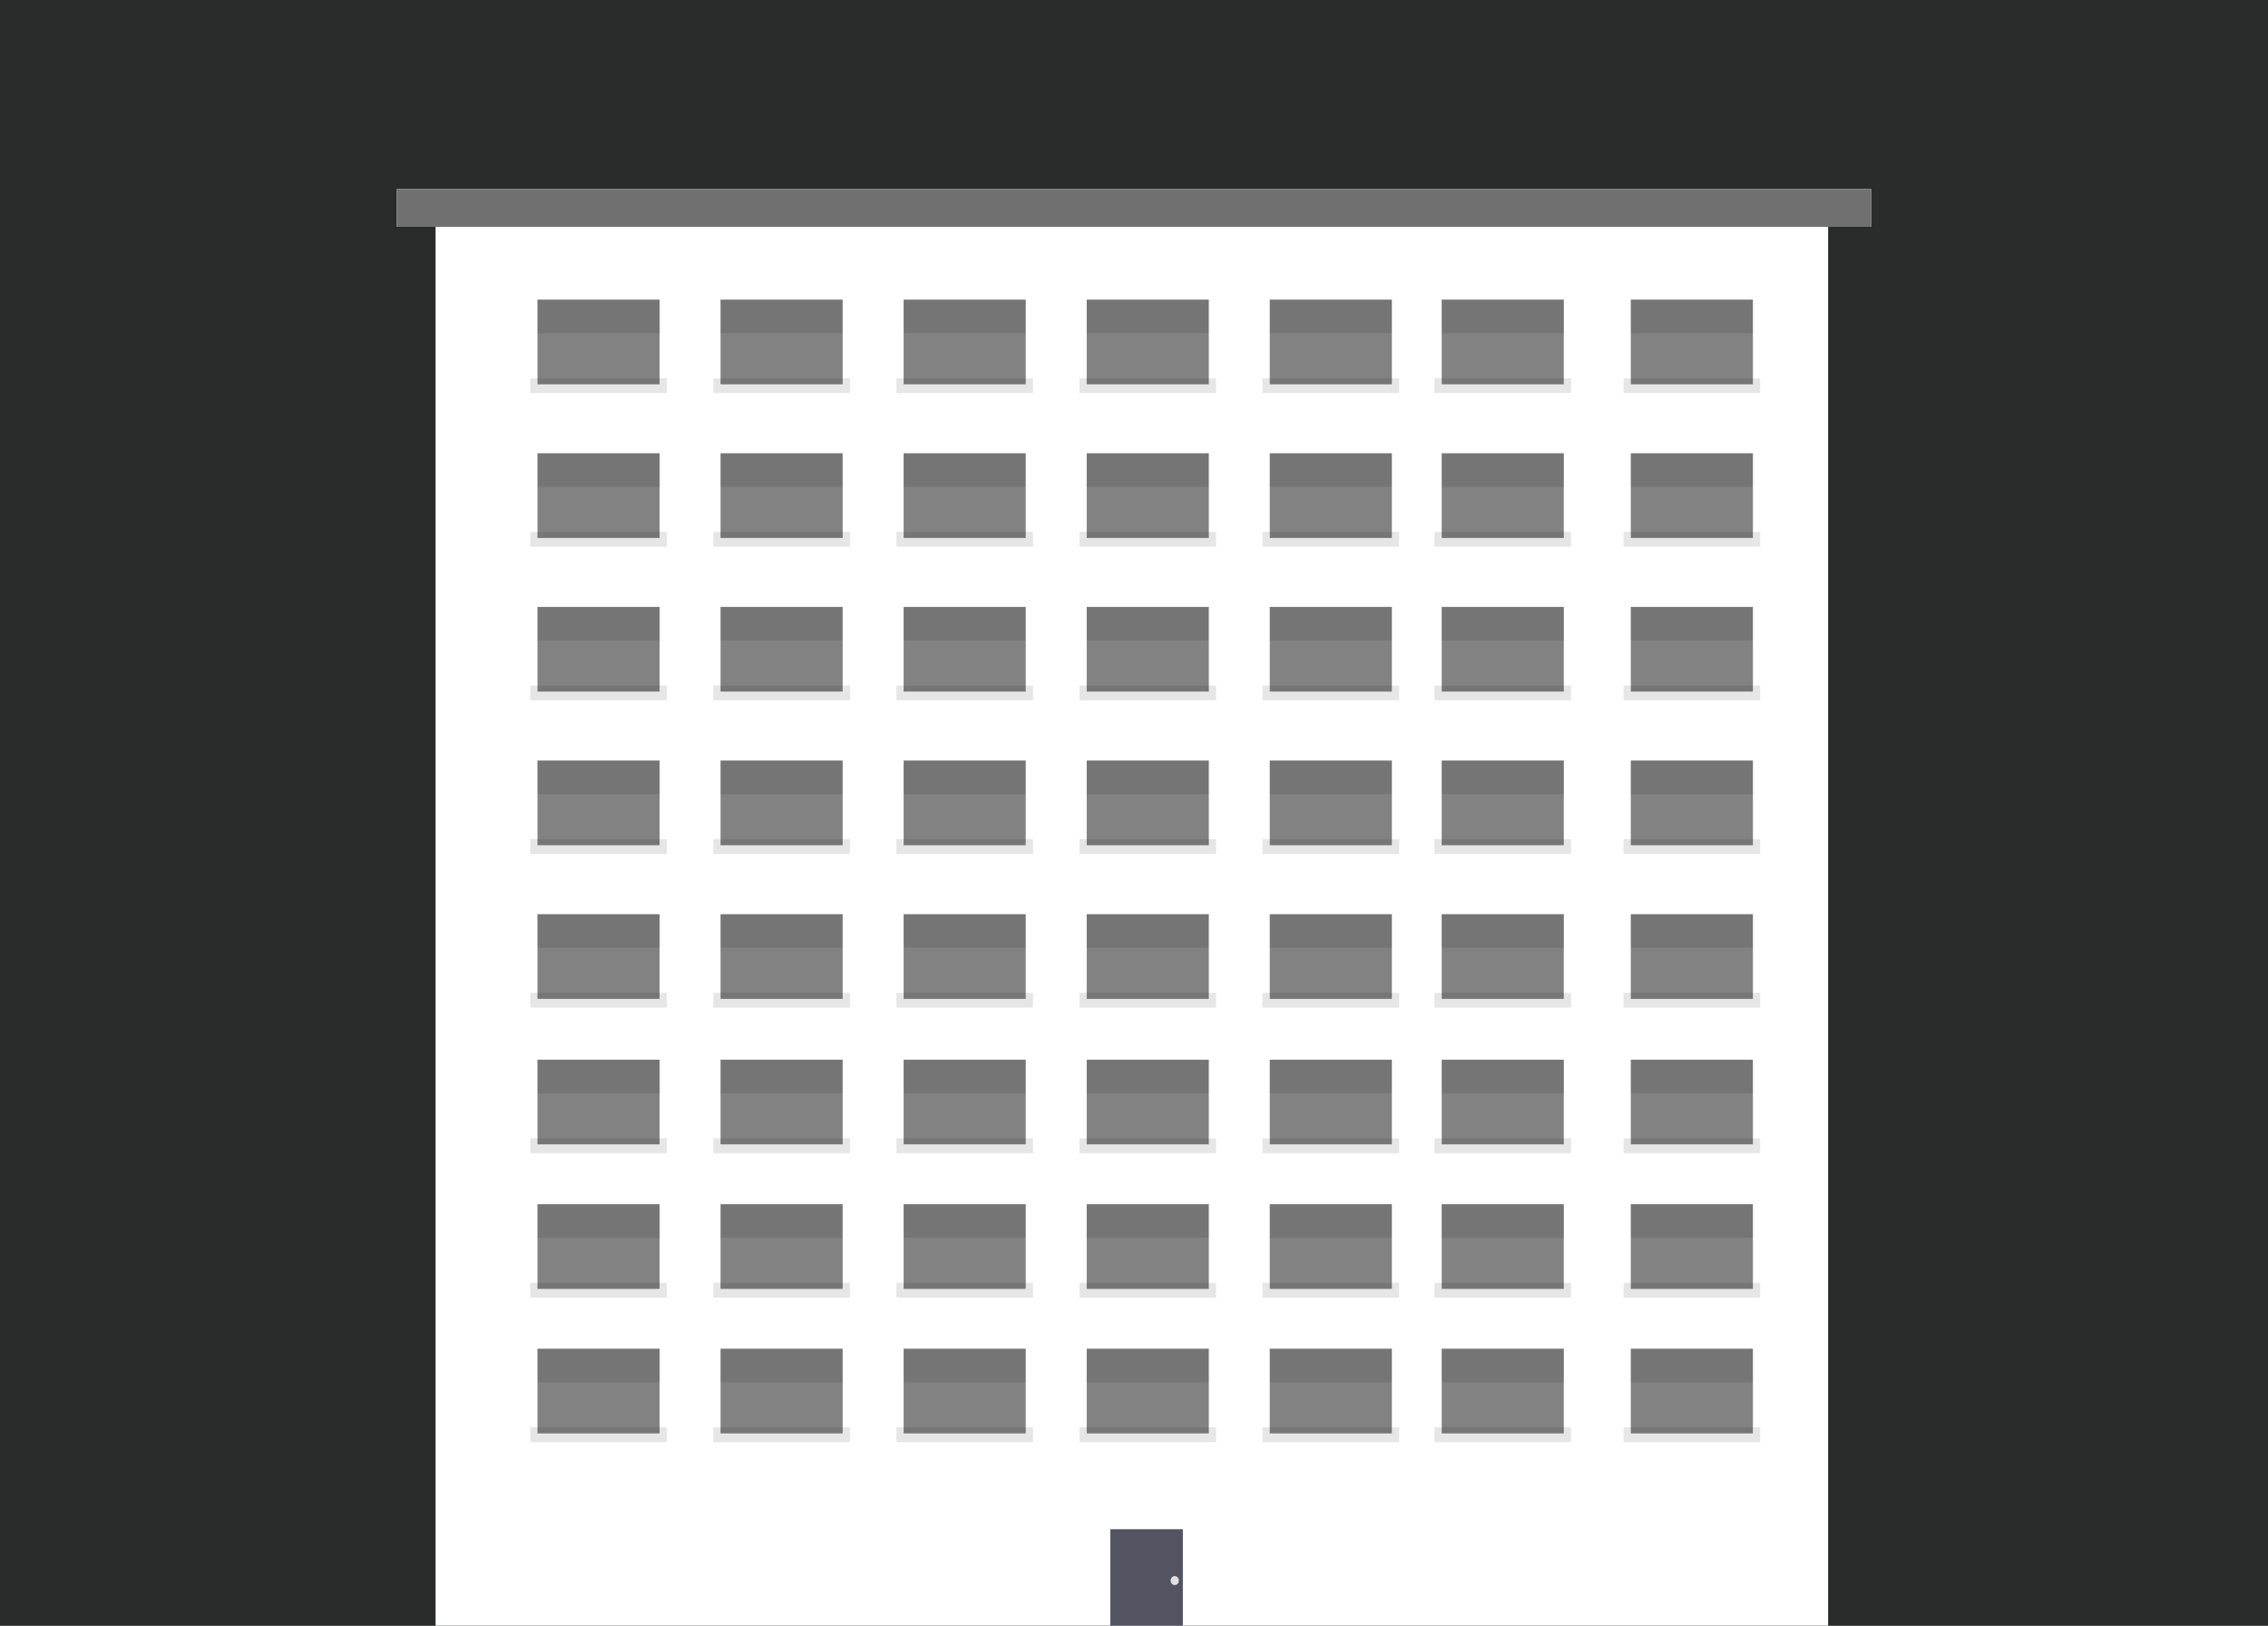 <svg xmlns="http://www.w3.org/2000/svg" xmlns:xlink="http://www.w3.org/1999/xlink" width="120" height="86" viewBox="0 0 120 86">
  <rect x="0" y="0" width="120" height="86" fill="#808080" stroke="none"/>
  <defs>
    <clipPath id="clip-building-9">
      <rect width="120" height="86"/>
    </clipPath>
  </defs>
  <g id="building-9" clip-path="url(#clip-building-9)">
    <rect width="120" height="86" fill="#2a2c2c"/>
    <g id="Group_906" data-name="Group 906" transform="translate(21.226 9.568)">
      <g id="Group_900" data-name="Group 900">
        <g id="Group_899" data-name="Group 899">
          <g id="Group_871" data-name="Group 871">
            <g id="Group_870" data-name="Group 870" transform="translate(1.819 0.956)">
              <g id="Group_869" data-name="Group 869">
                <rect id="Rectangle_501" data-name="Rectangle 501" width="73.681" height="75.822" fill="#fff"/>
                <g id="Group_830" data-name="Group 830" transform="translate(5.01 5.327)">
                  <rect id="Rectangle_332" data-name="Rectangle 332" width="7.228" height="0.782" transform="translate(0 4.159)" opacity="0.1"/>
                  <rect id="Rectangle_333" data-name="Rectangle 333" width="6.46" height="4.479" transform="translate(0.384 0)" fill="#060606" opacity="0.5"/>
                  <g id="Group_536" data-name="Group 536" transform="translate(0.384 0)" opacity="0.1">
                    <rect id="Rectangle_335" data-name="Rectangle 335" width="6.46" height="1.777"/>
                  </g>
                </g>
                <g id="Group_835" data-name="Group 835" transform="translate(14.696 5.327)">
                  <rect id="Rectangle_332-2" data-name="Rectangle 332" width="7.228" height="0.782" transform="translate(0 4.159)" opacity="0.1"/>
                  <rect id="Rectangle_333-2" data-name="Rectangle 333" width="6.46" height="4.479" transform="translate(0.384 0)" fill="#060606" opacity="0.5"/>
                  <g id="Group_536-2" data-name="Group 536" transform="translate(0.384 0)" opacity="0.1">
                    <rect id="Rectangle_335-2" data-name="Rectangle 335" width="6.46" height="1.777"/>
                  </g>
                </g>
                <g id="Group_844" data-name="Group 844" transform="translate(24.383 5.327)">
                  <rect id="Rectangle_332-3" data-name="Rectangle 332" width="7.228" height="0.782" transform="translate(0 4.159)" opacity="0.1"/>
                  <rect id="Rectangle_333-3" data-name="Rectangle 333" width="6.46" height="4.479" transform="translate(0.384 0)" fill="#060606" opacity="0.5"/>
                  <g id="Group_536-3" data-name="Group 536" transform="translate(0.384 0)" opacity="0.1">
                    <rect id="Rectangle_335-3" data-name="Rectangle 335" width="6.46" height="1.777"/>
                  </g>
                </g>
                <g id="Group_852" data-name="Group 852" transform="translate(34.069 5.327)">
                  <rect id="Rectangle_332-4" data-name="Rectangle 332" width="7.228" height="0.782" transform="translate(0 4.159)" opacity="0.1"/>
                  <rect id="Rectangle_333-4" data-name="Rectangle 333" width="6.46" height="4.479" transform="translate(0.384 0)" fill="#060606" opacity="0.5"/>
                  <g id="Group_536-4" data-name="Group 536" transform="translate(0.384 0)" opacity="0.1">
                    <rect id="Rectangle_335-4" data-name="Rectangle 335" width="6.46" height="1.777"/>
                  </g>
                </g>
                <g id="Group_865" data-name="Group 865" transform="translate(43.755 5.327)">
                  <rect id="Rectangle_332-5" data-name="Rectangle 332" width="7.228" height="0.782" transform="translate(0 4.159)" opacity="0.1"/>
                  <rect id="Rectangle_333-5" data-name="Rectangle 333" width="6.46" height="4.479" transform="translate(0.384 0)" fill="#060606" opacity="0.5"/>
                  <g id="Group_536-5" data-name="Group 536" transform="translate(0.384 0)" opacity="0.1">
                    <rect id="Rectangle_335-5" data-name="Rectangle 335" width="6.46" height="1.777"/>
                  </g>
                </g>
                <g id="Group_873" data-name="Group 873" transform="translate(52.852 5.327)">
                  <rect id="Rectangle_332-6" data-name="Rectangle 332" width="7.228" height="0.782" transform="translate(0 4.159)" opacity="0.1"/>
                  <rect id="Rectangle_333-6" data-name="Rectangle 333" width="6.46" height="4.479" transform="translate(0.384 0)" fill="#060606" opacity="0.5"/>
                  <g id="Group_536-6" data-name="Group 536" transform="translate(0.384 0)" opacity="0.1">
                    <rect id="Rectangle_335-6" data-name="Rectangle 335" width="6.46" height="1.777"/>
                  </g>
                </g>
                <g id="Group_897" data-name="Group 897" transform="translate(62.858 5.327)">
                  <rect id="Rectangle_332-7" data-name="Rectangle 332" width="7.228" height="0.782" transform="translate(0 4.159)" opacity="0.1"/>
                  <rect id="Rectangle_333-7" data-name="Rectangle 333" width="6.46" height="4.479" transform="translate(0.384 0)" fill="#060606" opacity="0.5"/>
                  <g id="Group_536-7" data-name="Group 536" transform="translate(0.384 0)" opacity="0.1">
                    <rect id="Rectangle_335-7" data-name="Rectangle 335" width="6.46" height="1.777"/>
                  </g>
                </g>
                <g id="Group_831" data-name="Group 831" transform="translate(5.01 13.455)">
                  <rect id="Rectangle_332-8" data-name="Rectangle 332" width="7.228" height="0.782" transform="translate(0 4.159)" opacity="0.1"/>
                  <rect id="Rectangle_333-8" data-name="Rectangle 333" width="6.46" height="4.479" transform="translate(0.384 0)" fill="#060606" opacity="0.5"/>
                  <g id="Group_536-8" data-name="Group 536" transform="translate(0.384 0)" opacity="0.1">
                    <rect id="Rectangle_335-8" data-name="Rectangle 335" width="6.46" height="1.777"/>
                  </g>
                </g>
                <g id="Group_836" data-name="Group 836" transform="translate(14.696 13.455)">
                  <rect id="Rectangle_332-9" data-name="Rectangle 332" width="7.228" height="0.782" transform="translate(0 4.159)" opacity="0.1"/>
                  <rect id="Rectangle_333-9" data-name="Rectangle 333" width="6.46" height="4.479" transform="translate(0.384 0)" fill="#060606" opacity="0.5"/>
                  <g id="Group_536-9" data-name="Group 536" transform="translate(0.384 0)" opacity="0.1">
                    <rect id="Rectangle_335-9" data-name="Rectangle 335" width="6.46" height="1.777"/>
                  </g>
                </g>
                <g id="Group_842" data-name="Group 842" transform="translate(24.383 13.455)">
                  <rect id="Rectangle_332-10" data-name="Rectangle 332" width="7.228" height="0.782" transform="translate(0 4.159)" opacity="0.1"/>
                  <rect id="Rectangle_333-10" data-name="Rectangle 333" width="6.46" height="4.479" transform="translate(0.384 0)" fill="#060606" opacity="0.5"/>
                  <g id="Group_536-10" data-name="Group 536" transform="translate(0.384 0)" opacity="0.1">
                    <rect id="Rectangle_335-10" data-name="Rectangle 335" width="6.46" height="1.777"/>
                  </g>
                </g>
                <g id="Group_851" data-name="Group 851" transform="translate(34.069 13.455)">
                  <rect id="Rectangle_332-11" data-name="Rectangle 332" width="7.228" height="0.782" transform="translate(0 4.159)" opacity="0.1"/>
                  <rect id="Rectangle_333-11" data-name="Rectangle 333" width="6.46" height="4.479" transform="translate(0.384 0)" fill="#060606" opacity="0.5"/>
                  <g id="Group_536-11" data-name="Group 536" transform="translate(0.384 0)" opacity="0.1">
                    <rect id="Rectangle_335-11" data-name="Rectangle 335" width="6.46" height="1.777"/>
                  </g>
                </g>
                <g id="Group_866" data-name="Group 866" transform="translate(43.755 13.455)">
                  <rect id="Rectangle_332-12" data-name="Rectangle 332" width="7.228" height="0.782" transform="translate(0 4.159)" opacity="0.1"/>
                  <rect id="Rectangle_333-12" data-name="Rectangle 333" width="6.46" height="4.479" transform="translate(0.384 0)" fill="#060606" opacity="0.5"/>
                  <g id="Group_536-12" data-name="Group 536" transform="translate(0.384 0)" opacity="0.1">
                    <rect id="Rectangle_335-12" data-name="Rectangle 335" width="6.46" height="1.777"/>
                  </g>
                </g>
                <g id="Group_874" data-name="Group 874" transform="translate(52.852 13.455)">
                  <rect id="Rectangle_332-13" data-name="Rectangle 332" width="7.228" height="0.782" transform="translate(0 4.159)" opacity="0.1"/>
                  <rect id="Rectangle_333-13" data-name="Rectangle 333" width="6.46" height="4.479" transform="translate(0.384 0)" fill="#060606" opacity="0.5"/>
                  <g id="Group_536-13" data-name="Group 536" transform="translate(0.384 0)" opacity="0.1">
                    <rect id="Rectangle_335-13" data-name="Rectangle 335" width="6.46" height="1.777"/>
                  </g>
                </g>
                <g id="Group_898" data-name="Group 898" transform="translate(62.858 13.455)">
                  <rect id="Rectangle_332-14" data-name="Rectangle 332" width="7.228" height="0.782" transform="translate(0 4.159)" opacity="0.1"/>
                  <rect id="Rectangle_333-14" data-name="Rectangle 333" width="6.46" height="4.479" transform="translate(0.384 0)" fill="#060606" opacity="0.5"/>
                  <g id="Group_536-14" data-name="Group 536" transform="translate(0.384 0)" opacity="0.1">
                    <rect id="Rectangle_335-14" data-name="Rectangle 335" width="6.46" height="1.777"/>
                  </g>
                </g>
                <g id="Group_832" data-name="Group 832" transform="translate(5.01 21.582)">
                  <rect id="Rectangle_332-15" data-name="Rectangle 332" width="7.228" height="0.782" transform="translate(0 4.159)" opacity="0.1"/>
                  <rect id="Rectangle_333-15" data-name="Rectangle 333" width="6.46" height="4.479" transform="translate(0.384 0)" fill="#060606" opacity="0.5"/>
                  <g id="Group_536-15" data-name="Group 536" transform="translate(0.384 0)" opacity="0.1">
                    <rect id="Rectangle_335-15" data-name="Rectangle 335" width="6.46" height="1.777"/>
                  </g>
                </g>
                <g id="Group_837" data-name="Group 837" transform="translate(14.696 21.582)">
                  <rect id="Rectangle_332-16" data-name="Rectangle 332" width="7.228" height="0.782" transform="translate(0 4.159)" opacity="0.1"/>
                  <rect id="Rectangle_333-16" data-name="Rectangle 333" width="6.46" height="4.479" transform="translate(0.384 0)" fill="#060606" opacity="0.5"/>
                  <g id="Group_536-16" data-name="Group 536" transform="translate(0.384 0)" opacity="0.1">
                    <rect id="Rectangle_335-16" data-name="Rectangle 335" width="6.46" height="1.777"/>
                  </g>
                </g>
                <g id="Group_843" data-name="Group 843" transform="translate(24.383 21.582)">
                  <rect id="Rectangle_332-17" data-name="Rectangle 332" width="7.228" height="0.782" transform="translate(0 4.159)" opacity="0.1"/>
                  <rect id="Rectangle_333-17" data-name="Rectangle 333" width="6.46" height="4.479" transform="translate(0.384 0)" fill="#060606" opacity="0.5"/>
                  <g id="Group_536-17" data-name="Group 536" transform="translate(0.384 0)" opacity="0.1">
                    <rect id="Rectangle_335-17" data-name="Rectangle 335" width="6.46" height="1.777"/>
                  </g>
                </g>
                <g id="Group_849" data-name="Group 849" transform="translate(34.069 21.582)">
                  <rect id="Rectangle_332-18" data-name="Rectangle 332" width="7.228" height="0.782" transform="translate(0 4.159)" opacity="0.1"/>
                  <rect id="Rectangle_333-18" data-name="Rectangle 333" width="6.46" height="4.479" transform="translate(0.384 0)" fill="#060606" opacity="0.5"/>
                  <g id="Group_536-18" data-name="Group 536" transform="translate(0.384 0)" opacity="0.1">
                    <rect id="Rectangle_335-18" data-name="Rectangle 335" width="6.46" height="1.777"/>
                  </g>
                </g>
                <g id="Group_863" data-name="Group 863" transform="translate(43.755 21.582)">
                  <rect id="Rectangle_332-19" data-name="Rectangle 332" width="7.228" height="0.782" transform="translate(0 4.159)" opacity="0.1"/>
                  <rect id="Rectangle_333-19" data-name="Rectangle 333" width="6.46" height="4.479" transform="translate(0.384 0)" fill="#060606" opacity="0.5"/>
                  <g id="Group_536-19" data-name="Group 536" transform="translate(0.384 0)" opacity="0.1">
                    <rect id="Rectangle_335-19" data-name="Rectangle 335" width="6.46" height="1.777"/>
                  </g>
                </g>
                <g id="Group_875" data-name="Group 875" transform="translate(52.852 21.582)">
                  <rect id="Rectangle_332-20" data-name="Rectangle 332" width="7.228" height="0.782" transform="translate(0 4.159)" opacity="0.1"/>
                  <rect id="Rectangle_333-20" data-name="Rectangle 333" width="6.46" height="4.479" transform="translate(0.384 0)" fill="#060606" opacity="0.5"/>
                  <g id="Group_536-20" data-name="Group 536" transform="translate(0.384 0)" opacity="0.1">
                    <rect id="Rectangle_335-20" data-name="Rectangle 335" width="6.46" height="1.777"/>
                  </g>
                </g>
                <g id="Group_896" data-name="Group 896" transform="translate(62.858 21.582)">
                  <rect id="Rectangle_332-21" data-name="Rectangle 332" width="7.228" height="0.782" transform="translate(0 4.159)" opacity="0.1"/>
                  <rect id="Rectangle_333-21" data-name="Rectangle 333" width="6.46" height="4.479" transform="translate(0.384 0)" fill="#060606" opacity="0.5"/>
                  <g id="Group_536-21" data-name="Group 536" transform="translate(0.384 0)" opacity="0.1">
                    <rect id="Rectangle_335-21" data-name="Rectangle 335" width="6.46" height="1.777"/>
                  </g>
                </g>
                <g id="Group_833" data-name="Group 833" transform="translate(5.01 29.71)">
                  <rect id="Rectangle_332-22" data-name="Rectangle 332" width="7.228" height="0.782" transform="translate(0 4.159)" opacity="0.1"/>
                  <rect id="Rectangle_333-22" data-name="Rectangle 333" width="6.46" height="4.479" transform="translate(0.384 0)" fill="#060606" opacity="0.5"/>
                  <g id="Group_536-22" data-name="Group 536" transform="translate(0.384 0)" opacity="0.1">
                    <rect id="Rectangle_335-22" data-name="Rectangle 335" width="6.46" height="1.777"/>
                  </g>
                </g>
                <g id="Group_859" data-name="Group 859" transform="translate(5.01 45.535)">
                  <rect id="Rectangle_332-23" data-name="Rectangle 332" width="7.228" height="0.782" transform="translate(0 4.159)" opacity="0.1"/>
                  <rect id="Rectangle_333-23" data-name="Rectangle 333" width="6.46" height="4.479" transform="translate(0.384 0)" fill="#060606" opacity="0.5"/>
                  <g id="Group_536-23" data-name="Group 536" transform="translate(0.384 0)" opacity="0.1">
                    <rect id="Rectangle_335-23" data-name="Rectangle 335" width="6.46" height="1.777"/>
                  </g>
                </g>
                <g id="Group_879" data-name="Group 879" transform="translate(5.01 53.179)">
                  <rect id="Rectangle_332-24" data-name="Rectangle 332" width="7.228" height="0.782" transform="translate(0 4.159)" opacity="0.1"/>
                  <rect id="Rectangle_333-24" data-name="Rectangle 333" width="6.46" height="4.479" transform="translate(0.384 0)" fill="#060606" opacity="0.5"/>
                  <g id="Group_536-24" data-name="Group 536" transform="translate(0.384 0)" opacity="0.1">
                    <rect id="Rectangle_335-24" data-name="Rectangle 335" width="6.46" height="1.777"/>
                  </g>
                </g>
                <g id="Group_885" data-name="Group 885" transform="translate(5.01 60.824)">
                  <rect id="Rectangle_332-25" data-name="Rectangle 332" width="7.228" height="0.782" transform="translate(0 4.159)" opacity="0.1"/>
                  <rect id="Rectangle_333-25" data-name="Rectangle 333" width="6.46" height="4.479" transform="translate(0.384 0)" fill="#060606" opacity="0.5"/>
                  <g id="Group_536-25" data-name="Group 536" transform="translate(0.384 0)" opacity="0.1">
                    <rect id="Rectangle_335-25" data-name="Rectangle 335" width="6.46" height="1.777"/>
                  </g>
                </g>
                <g id="Group_838" data-name="Group 838" transform="translate(14.696 29.71)">
                  <rect id="Rectangle_332-26" data-name="Rectangle 332" width="7.228" height="0.782" transform="translate(0 4.159)" opacity="0.1"/>
                  <rect id="Rectangle_333-26" data-name="Rectangle 333" width="6.46" height="4.479" transform="translate(0.384 0)" fill="#060606" opacity="0.5"/>
                  <g id="Group_536-26" data-name="Group 536" transform="translate(0.384 0)" opacity="0.1">
                    <rect id="Rectangle_335-26" data-name="Rectangle 335" width="6.46" height="1.777"/>
                  </g>
                </g>
                <g id="Group_856" data-name="Group 856" transform="translate(14.696 45.535)">
                  <rect id="Rectangle_332-27" data-name="Rectangle 332" width="7.228" height="0.782" transform="translate(0 4.159)" opacity="0.1"/>
                  <rect id="Rectangle_333-27" data-name="Rectangle 333" width="6.46" height="4.479" transform="translate(0.384 0)" fill="#060606" opacity="0.5"/>
                  <g id="Group_536-27" data-name="Group 536" transform="translate(0.384 0)" opacity="0.1">
                    <rect id="Rectangle_335-27" data-name="Rectangle 335" width="6.46" height="1.777"/>
                  </g>
                </g>
                <g id="Group_880" data-name="Group 880" transform="translate(14.696 53.179)">
                  <rect id="Rectangle_332-28" data-name="Rectangle 332" width="7.228" height="0.782" transform="translate(0 4.159)" opacity="0.1"/>
                  <rect id="Rectangle_333-28" data-name="Rectangle 333" width="6.46" height="4.479" transform="translate(0.384 0)" fill="#060606" opacity="0.5"/>
                  <g id="Group_536-28" data-name="Group 536" transform="translate(0.384 0)" opacity="0.1">
                    <rect id="Rectangle_335-28" data-name="Rectangle 335" width="6.46" height="1.777"/>
                  </g>
                </g>
                <g id="Group_886" data-name="Group 886" transform="translate(14.696 60.824)">
                  <rect id="Rectangle_332-29" data-name="Rectangle 332" width="7.228" height="0.782" transform="translate(0 4.159)" opacity="0.1"/>
                  <rect id="Rectangle_333-29" data-name="Rectangle 333" width="6.46" height="4.479" transform="translate(0.384 0)" fill="#060606" opacity="0.5"/>
                  <g id="Group_536-29" data-name="Group 536" transform="translate(0.384 0)" opacity="0.1">
                    <rect id="Rectangle_335-29" data-name="Rectangle 335" width="6.46" height="1.777"/>
                  </g>
                </g>
                <g id="Group_841" data-name="Group 841" transform="translate(24.383 29.71)">
                  <rect id="Rectangle_332-30" data-name="Rectangle 332" width="7.228" height="0.782" transform="translate(0 4.159)" opacity="0.1"/>
                  <rect id="Rectangle_333-30" data-name="Rectangle 333" width="6.46" height="4.479" transform="translate(0.384 0)" fill="#060606" opacity="0.5"/>
                  <g id="Group_536-30" data-name="Group 536" transform="translate(0.384 0)" opacity="0.1">
                    <rect id="Rectangle_335-30" data-name="Rectangle 335" width="6.46" height="1.777"/>
                  </g>
                </g>
                <g id="Group_857" data-name="Group 857" transform="translate(24.383 45.535)">
                  <rect id="Rectangle_332-31" data-name="Rectangle 332" width="7.228" height="0.782" transform="translate(0 4.159)" opacity="0.1"/>
                  <rect id="Rectangle_333-31" data-name="Rectangle 333" width="6.46" height="4.479" transform="translate(0.384 0)" fill="#060606" opacity="0.5"/>
                  <g id="Group_536-31" data-name="Group 536" transform="translate(0.384 0)" opacity="0.1">
                    <rect id="Rectangle_335-31" data-name="Rectangle 335" width="6.46" height="1.777"/>
                  </g>
                </g>
                <g id="Group_881" data-name="Group 881" transform="translate(24.383 53.179)">
                  <rect id="Rectangle_332-32" data-name="Rectangle 332" width="7.228" height="0.782" transform="translate(0 4.159)" opacity="0.1"/>
                  <rect id="Rectangle_333-32" data-name="Rectangle 333" width="6.46" height="4.479" transform="translate(0.384 0)" fill="#060606" opacity="0.5"/>
                  <g id="Group_536-32" data-name="Group 536" transform="translate(0.384 0)" opacity="0.1">
                    <rect id="Rectangle_335-32" data-name="Rectangle 335" width="6.46" height="1.777"/>
                  </g>
                </g>
                <g id="Group_887" data-name="Group 887" transform="translate(24.383 60.824)">
                  <rect id="Rectangle_332-33" data-name="Rectangle 332" width="7.228" height="0.782" transform="translate(0 4.159)" opacity="0.1"/>
                  <rect id="Rectangle_333-33" data-name="Rectangle 333" width="6.46" height="4.479" transform="translate(0.384 0)" fill="#060606" opacity="0.5"/>
                  <g id="Group_536-33" data-name="Group 536" transform="translate(0.384 0)" opacity="0.1">
                    <rect id="Rectangle_335-33" data-name="Rectangle 335" width="6.46" height="1.777"/>
                  </g>
                </g>
                <g id="Group_850" data-name="Group 850" transform="translate(34.069 29.71)">
                  <rect id="Rectangle_332-34" data-name="Rectangle 332" width="7.228" height="0.782" transform="translate(0 4.159)" opacity="0.1"/>
                  <rect id="Rectangle_333-34" data-name="Rectangle 333" width="6.46" height="4.479" transform="translate(0.384 0)" fill="#060606" opacity="0.5"/>
                  <g id="Group_536-34" data-name="Group 536" transform="translate(0.384 0)" opacity="0.1">
                    <rect id="Rectangle_335-34" data-name="Rectangle 335" width="6.46" height="1.777"/>
                  </g>
                </g>
                <g id="Group_864" data-name="Group 864" transform="translate(43.755 29.71)">
                  <rect id="Rectangle_332-35" data-name="Rectangle 332" width="7.228" height="0.782" transform="translate(0 4.159)" opacity="0.1"/>
                  <rect id="Rectangle_333-35" data-name="Rectangle 333" width="6.46" height="4.479" transform="translate(0.384 0)" fill="#060606" opacity="0.5"/>
                  <g id="Group_536-35" data-name="Group 536" transform="translate(0.384 0)" opacity="0.1">
                    <rect id="Rectangle_335-35" data-name="Rectangle 335" width="6.46" height="1.777"/>
                  </g>
                </g>
                <g id="Group_876" data-name="Group 876" transform="translate(52.852 29.71)">
                  <rect id="Rectangle_332-36" data-name="Rectangle 332" width="7.228" height="0.782" transform="translate(0 4.159)" opacity="0.1"/>
                  <rect id="Rectangle_333-36" data-name="Rectangle 333" width="6.46" height="4.479" transform="translate(0.384 0)" fill="#060606" opacity="0.5"/>
                  <g id="Group_536-36" data-name="Group 536" transform="translate(0.384 0)" opacity="0.1">
                    <rect id="Rectangle_335-36" data-name="Rectangle 335" width="6.46" height="1.777"/>
                  </g>
                </g>
                <g id="Group_895" data-name="Group 895" transform="translate(62.858 29.71)">
                  <rect id="Rectangle_332-37" data-name="Rectangle 332" width="7.228" height="0.782" transform="translate(0 4.159)" opacity="0.1"/>
                  <rect id="Rectangle_333-37" data-name="Rectangle 333" width="6.46" height="4.479" transform="translate(0.384 0)" fill="#060606" opacity="0.5"/>
                  <g id="Group_536-37" data-name="Group 536" transform="translate(0.384 0)" opacity="0.1">
                    <rect id="Rectangle_335-37" data-name="Rectangle 335" width="6.46" height="1.777"/>
                  </g>
                </g>
                <g id="Group_858" data-name="Group 858" transform="translate(34.069 45.535)">
                  <rect id="Rectangle_332-38" data-name="Rectangle 332" width="7.228" height="0.782" transform="translate(0 4.159)" opacity="0.1"/>
                  <rect id="Rectangle_333-38" data-name="Rectangle 333" width="6.46" height="4.479" transform="translate(0.384 0)" fill="#060606" opacity="0.5"/>
                  <g id="Group_536-38" data-name="Group 536" transform="translate(0.384 0)" opacity="0.1">
                    <rect id="Rectangle_335-38" data-name="Rectangle 335" width="6.46" height="1.777"/>
                  </g>
                </g>
                <g id="Group_882" data-name="Group 882" transform="translate(34.069 53.179)">
                  <rect id="Rectangle_332-39" data-name="Rectangle 332" width="7.228" height="0.782" transform="translate(0 4.159)" opacity="0.1"/>
                  <rect id="Rectangle_333-39" data-name="Rectangle 333" width="6.46" height="4.479" transform="translate(0.384 0)" fill="#060606" opacity="0.5"/>
                  <g id="Group_536-39" data-name="Group 536" transform="translate(0.384 0)" opacity="0.1">
                    <rect id="Rectangle_335-39" data-name="Rectangle 335" width="6.46" height="1.777"/>
                  </g>
                </g>
                <g id="Group_888" data-name="Group 888" transform="translate(34.069 60.824)">
                  <rect id="Rectangle_332-40" data-name="Rectangle 332" width="7.228" height="0.782" transform="translate(0 4.159)" opacity="0.1"/>
                  <rect id="Rectangle_333-40" data-name="Rectangle 333" width="6.46" height="4.479" transform="translate(0.384 0)" fill="#060606" opacity="0.5"/>
                  <g id="Group_536-40" data-name="Group 536" transform="translate(0.384 0)" opacity="0.1">
                    <rect id="Rectangle_335-40" data-name="Rectangle 335" width="6.46" height="1.777"/>
                  </g>
                </g>
                <g id="Group_861" data-name="Group 861" transform="translate(43.755 45.535)">
                  <rect id="Rectangle_332-41" data-name="Rectangle 332" width="7.228" height="0.782" transform="translate(0 4.159)" opacity="0.1"/>
                  <rect id="Rectangle_333-41" data-name="Rectangle 333" width="6.46" height="4.479" transform="translate(0.384 0)" fill="#060606" opacity="0.5"/>
                  <g id="Group_536-41" data-name="Group 536" transform="translate(0.384 0)" opacity="0.1">
                    <rect id="Rectangle_335-41" data-name="Rectangle 335" width="6.46" height="1.777"/>
                  </g>
                </g>
                <g id="Group_883" data-name="Group 883" transform="translate(43.755 53.179)">
                  <rect id="Rectangle_332-42" data-name="Rectangle 332" width="7.228" height="0.782" transform="translate(0 4.159)" opacity="0.1"/>
                  <rect id="Rectangle_333-42" data-name="Rectangle 333" width="6.46" height="4.479" transform="translate(0.384 0)" fill="#060606" opacity="0.5"/>
                  <g id="Group_536-42" data-name="Group 536" transform="translate(0.384 0)" opacity="0.1">
                    <rect id="Rectangle_335-42" data-name="Rectangle 335" width="6.46" height="1.777"/>
                  </g>
                </g>
                <g id="Group_889" data-name="Group 889" transform="translate(43.755 60.824)">
                  <rect id="Rectangle_332-43" data-name="Rectangle 332" width="7.228" height="0.782" transform="translate(0 4.159)" opacity="0.1"/>
                  <rect id="Rectangle_333-43" data-name="Rectangle 333" width="6.46" height="4.479" transform="translate(0.384 0)" fill="#060606" opacity="0.5"/>
                  <g id="Group_536-43" data-name="Group 536" transform="translate(0.384 0)" opacity="0.1">
                    <rect id="Rectangle_335-43" data-name="Rectangle 335" width="6.46" height="1.777"/>
                  </g>
                </g>
                <g id="Group_878" data-name="Group 878" transform="translate(52.852 45.535)">
                  <rect id="Rectangle_332-44" data-name="Rectangle 332" width="7.228" height="0.782" transform="translate(0 4.159)" opacity="0.1"/>
                  <rect id="Rectangle_333-44" data-name="Rectangle 333" width="6.46" height="4.479" transform="translate(0.384 0)" fill="#060606" opacity="0.5"/>
                  <g id="Group_536-44" data-name="Group 536" transform="translate(0.384 0)" opacity="0.1">
                    <rect id="Rectangle_335-44" data-name="Rectangle 335" width="6.46" height="1.777"/>
                  </g>
                </g>
                <g id="Group_891" data-name="Group 891" transform="translate(62.858 45.535)">
                  <rect id="Rectangle_332-45" data-name="Rectangle 332" width="7.228" height="0.782" transform="translate(0 4.159)" opacity="0.1"/>
                  <rect id="Rectangle_333-45" data-name="Rectangle 333" width="6.46" height="4.479" transform="translate(0.384 0)" fill="#060606" opacity="0.5"/>
                  <g id="Group_536-45" data-name="Group 536" transform="translate(0.384 0)" opacity="0.1">
                    <rect id="Rectangle_335-45" data-name="Rectangle 335" width="6.46" height="1.777"/>
                  </g>
                </g>
                <g id="Group_884" data-name="Group 884" transform="translate(52.852 53.179)">
                  <rect id="Rectangle_332-46" data-name="Rectangle 332" width="7.228" height="0.782" transform="translate(0 4.159)" opacity="0.1"/>
                  <rect id="Rectangle_333-46" data-name="Rectangle 333" width="6.46" height="4.479" transform="translate(0.384 0)" fill="#060606" opacity="0.5"/>
                  <g id="Group_536-46" data-name="Group 536" transform="translate(0.384 0)" opacity="0.1">
                    <rect id="Rectangle_335-46" data-name="Rectangle 335" width="6.46" height="1.777"/>
                  </g>
                </g>
                <g id="Group_892" data-name="Group 892" transform="translate(62.858 53.179)">
                  <rect id="Rectangle_332-47" data-name="Rectangle 332" width="7.228" height="0.782" transform="translate(0 4.159)" opacity="0.1"/>
                  <rect id="Rectangle_333-47" data-name="Rectangle 333" width="6.46" height="4.479" transform="translate(0.384 0)" fill="#060606" opacity="0.5"/>
                  <g id="Group_536-47" data-name="Group 536" transform="translate(0.384 0)" opacity="0.1">
                    <rect id="Rectangle_335-47" data-name="Rectangle 335" width="6.46" height="1.777"/>
                  </g>
                </g>
                <g id="Group_890" data-name="Group 890" transform="translate(52.852 60.824)">
                  <rect id="Rectangle_332-48" data-name="Rectangle 332" width="7.228" height="0.782" transform="translate(0 4.159)" opacity="0.1"/>
                  <rect id="Rectangle_333-48" data-name="Rectangle 333" width="6.46" height="4.479" transform="translate(0.384 0)" fill="#060606" opacity="0.5"/>
                  <g id="Group_536-48" data-name="Group 536" transform="translate(0.384 0)" opacity="0.1">
                    <rect id="Rectangle_335-48" data-name="Rectangle 335" width="6.46" height="1.777"/>
                  </g>
                </g>
                <g id="Group_893" data-name="Group 893" transform="translate(62.858 60.824)">
                  <rect id="Rectangle_332-49" data-name="Rectangle 332" width="7.228" height="0.782" transform="translate(0 4.159)" opacity="0.1"/>
                  <rect id="Rectangle_333-49" data-name="Rectangle 333" width="6.46" height="4.479" transform="translate(0.384 0)" fill="#060606" opacity="0.5"/>
                  <g id="Group_536-49" data-name="Group 536" transform="translate(0.384 0)" opacity="0.1">
                    <rect id="Rectangle_335-49" data-name="Rectangle 335" width="6.46" height="1.777"/>
                  </g>
                </g>
                <g id="Group_834" data-name="Group 834" transform="translate(5.01 37.838)">
                  <rect id="Rectangle_332-50" data-name="Rectangle 332" width="7.228" height="0.782" transform="translate(0 4.159)" opacity="0.1"/>
                  <rect id="Rectangle_333-50" data-name="Rectangle 333" width="6.46" height="4.479" transform="translate(0.384 0)" fill="#060606" opacity="0.5"/>
                  <g id="Group_536-50" data-name="Group 536" transform="translate(0.384 0)" opacity="0.1">
                    <rect id="Rectangle_335-50" data-name="Rectangle 335" width="6.46" height="1.777"/>
                  </g>
                </g>
                <g id="Group_839" data-name="Group 839" transform="translate(14.696 37.838)">
                  <rect id="Rectangle_332-51" data-name="Rectangle 332" width="7.228" height="0.782" transform="translate(0 4.159)" opacity="0.1"/>
                  <rect id="Rectangle_333-51" data-name="Rectangle 333" width="6.46" height="4.479" transform="translate(0.384 0)" fill="#060606" opacity="0.5"/>
                  <g id="Group_536-51" data-name="Group 536" transform="translate(0.384 0)" opacity="0.1">
                    <rect id="Rectangle_335-51" data-name="Rectangle 335" width="6.46" height="1.777"/>
                  </g>
                </g>
                <g id="Group_840" data-name="Group 840" transform="translate(24.383 37.838)">
                  <rect id="Rectangle_332-52" data-name="Rectangle 332" width="7.228" height="0.782" transform="translate(0 4.159)" opacity="0.1"/>
                  <rect id="Rectangle_333-52" data-name="Rectangle 333" width="6.46" height="4.479" transform="translate(0.384 0)" fill="#060606" opacity="0.5"/>
                  <g id="Group_536-52" data-name="Group 536" transform="translate(0.384 0)" opacity="0.1">
                    <rect id="Rectangle_335-52" data-name="Rectangle 335" width="6.46" height="1.777"/>
                  </g>
                </g>
                <g id="Group_848" data-name="Group 848" transform="translate(34.069 37.838)">
                  <rect id="Rectangle_332-53" data-name="Rectangle 332" width="7.228" height="0.782" transform="translate(0 4.159)" opacity="0.1"/>
                  <rect id="Rectangle_333-53" data-name="Rectangle 333" width="6.46" height="4.479" transform="translate(0.384 0)" fill="#060606" opacity="0.5"/>
                  <g id="Group_536-53" data-name="Group 536" transform="translate(0.384 0)" opacity="0.1">
                    <rect id="Rectangle_335-53" data-name="Rectangle 335" width="6.46" height="1.777"/>
                  </g>
                </g>
                <g id="Group_862" data-name="Group 862" transform="translate(43.755 37.838)">
                  <rect id="Rectangle_332-54" data-name="Rectangle 332" width="7.228" height="0.782" transform="translate(0 4.159)" opacity="0.1"/>
                  <rect id="Rectangle_333-54" data-name="Rectangle 333" width="6.46" height="4.479" transform="translate(0.384 0)" fill="#060606" opacity="0.5"/>
                  <g id="Group_536-54" data-name="Group 536" transform="translate(0.384 0)" opacity="0.1">
                    <rect id="Rectangle_335-54" data-name="Rectangle 335" width="6.46" height="1.777"/>
                  </g>
                </g>
                <g id="Group_877" data-name="Group 877" transform="translate(52.852 37.838)">
                  <rect id="Rectangle_332-55" data-name="Rectangle 332" width="7.228" height="0.782" transform="translate(0 4.159)" opacity="0.1"/>
                  <rect id="Rectangle_333-55" data-name="Rectangle 333" width="6.46" height="4.479" transform="translate(0.384 0)" fill="#060606" opacity="0.5"/>
                  <g id="Group_536-55" data-name="Group 536" transform="translate(0.384 0)" opacity="0.1">
                    <rect id="Rectangle_335-55" data-name="Rectangle 335" width="6.46" height="1.777"/>
                  </g>
                </g>
                <g id="Group_894" data-name="Group 894" transform="translate(62.858 37.838)">
                  <rect id="Rectangle_332-56" data-name="Rectangle 332" width="7.228" height="0.782" transform="translate(0 4.159)" opacity="0.1"/>
                  <rect id="Rectangle_333-56" data-name="Rectangle 333" width="6.46" height="4.479" transform="translate(0.384 0)" fill="#060606" opacity="0.5"/>
                  <g id="Group_536-56" data-name="Group 536" transform="translate(0.384 0)" opacity="0.1">
                    <rect id="Rectangle_335-56" data-name="Rectangle 335" width="6.46" height="1.777"/>
                  </g>
                </g>
              </g>
            </g>
            <g id="Rectangle_502" data-name="Rectangle 502" transform="translate(-0.226 0.432)" fill="#fff" stroke="#707070" stroke-width="1">
              <rect width="78" height="2" stroke="none"/>
              <rect x="0.5" y="0.5" width="77" height="1" fill="none"/>
            </g>
          </g>
          <g id="Group_872" data-name="Group 872" transform="translate(37.518 71.327)">
            <g id="Group_732" data-name="Group 732" transform="translate(0 0)">
              <g id="Group_737" data-name="Group 737">
                <rect id="Rectangle_331" data-name="Rectangle 331" width="3.842" height="5.437" fill="#535461"/>
                <ellipse id="Ellipse_257" data-name="Ellipse 257" cx="0.215" cy="0.236" rx="0.215" ry="0.236" transform="translate(3.197 2.482)" fill="#e0e0e0"/>
              </g>
            </g>
          </g>
        </g>
      </g>
    </g>
  </g>
</svg>

